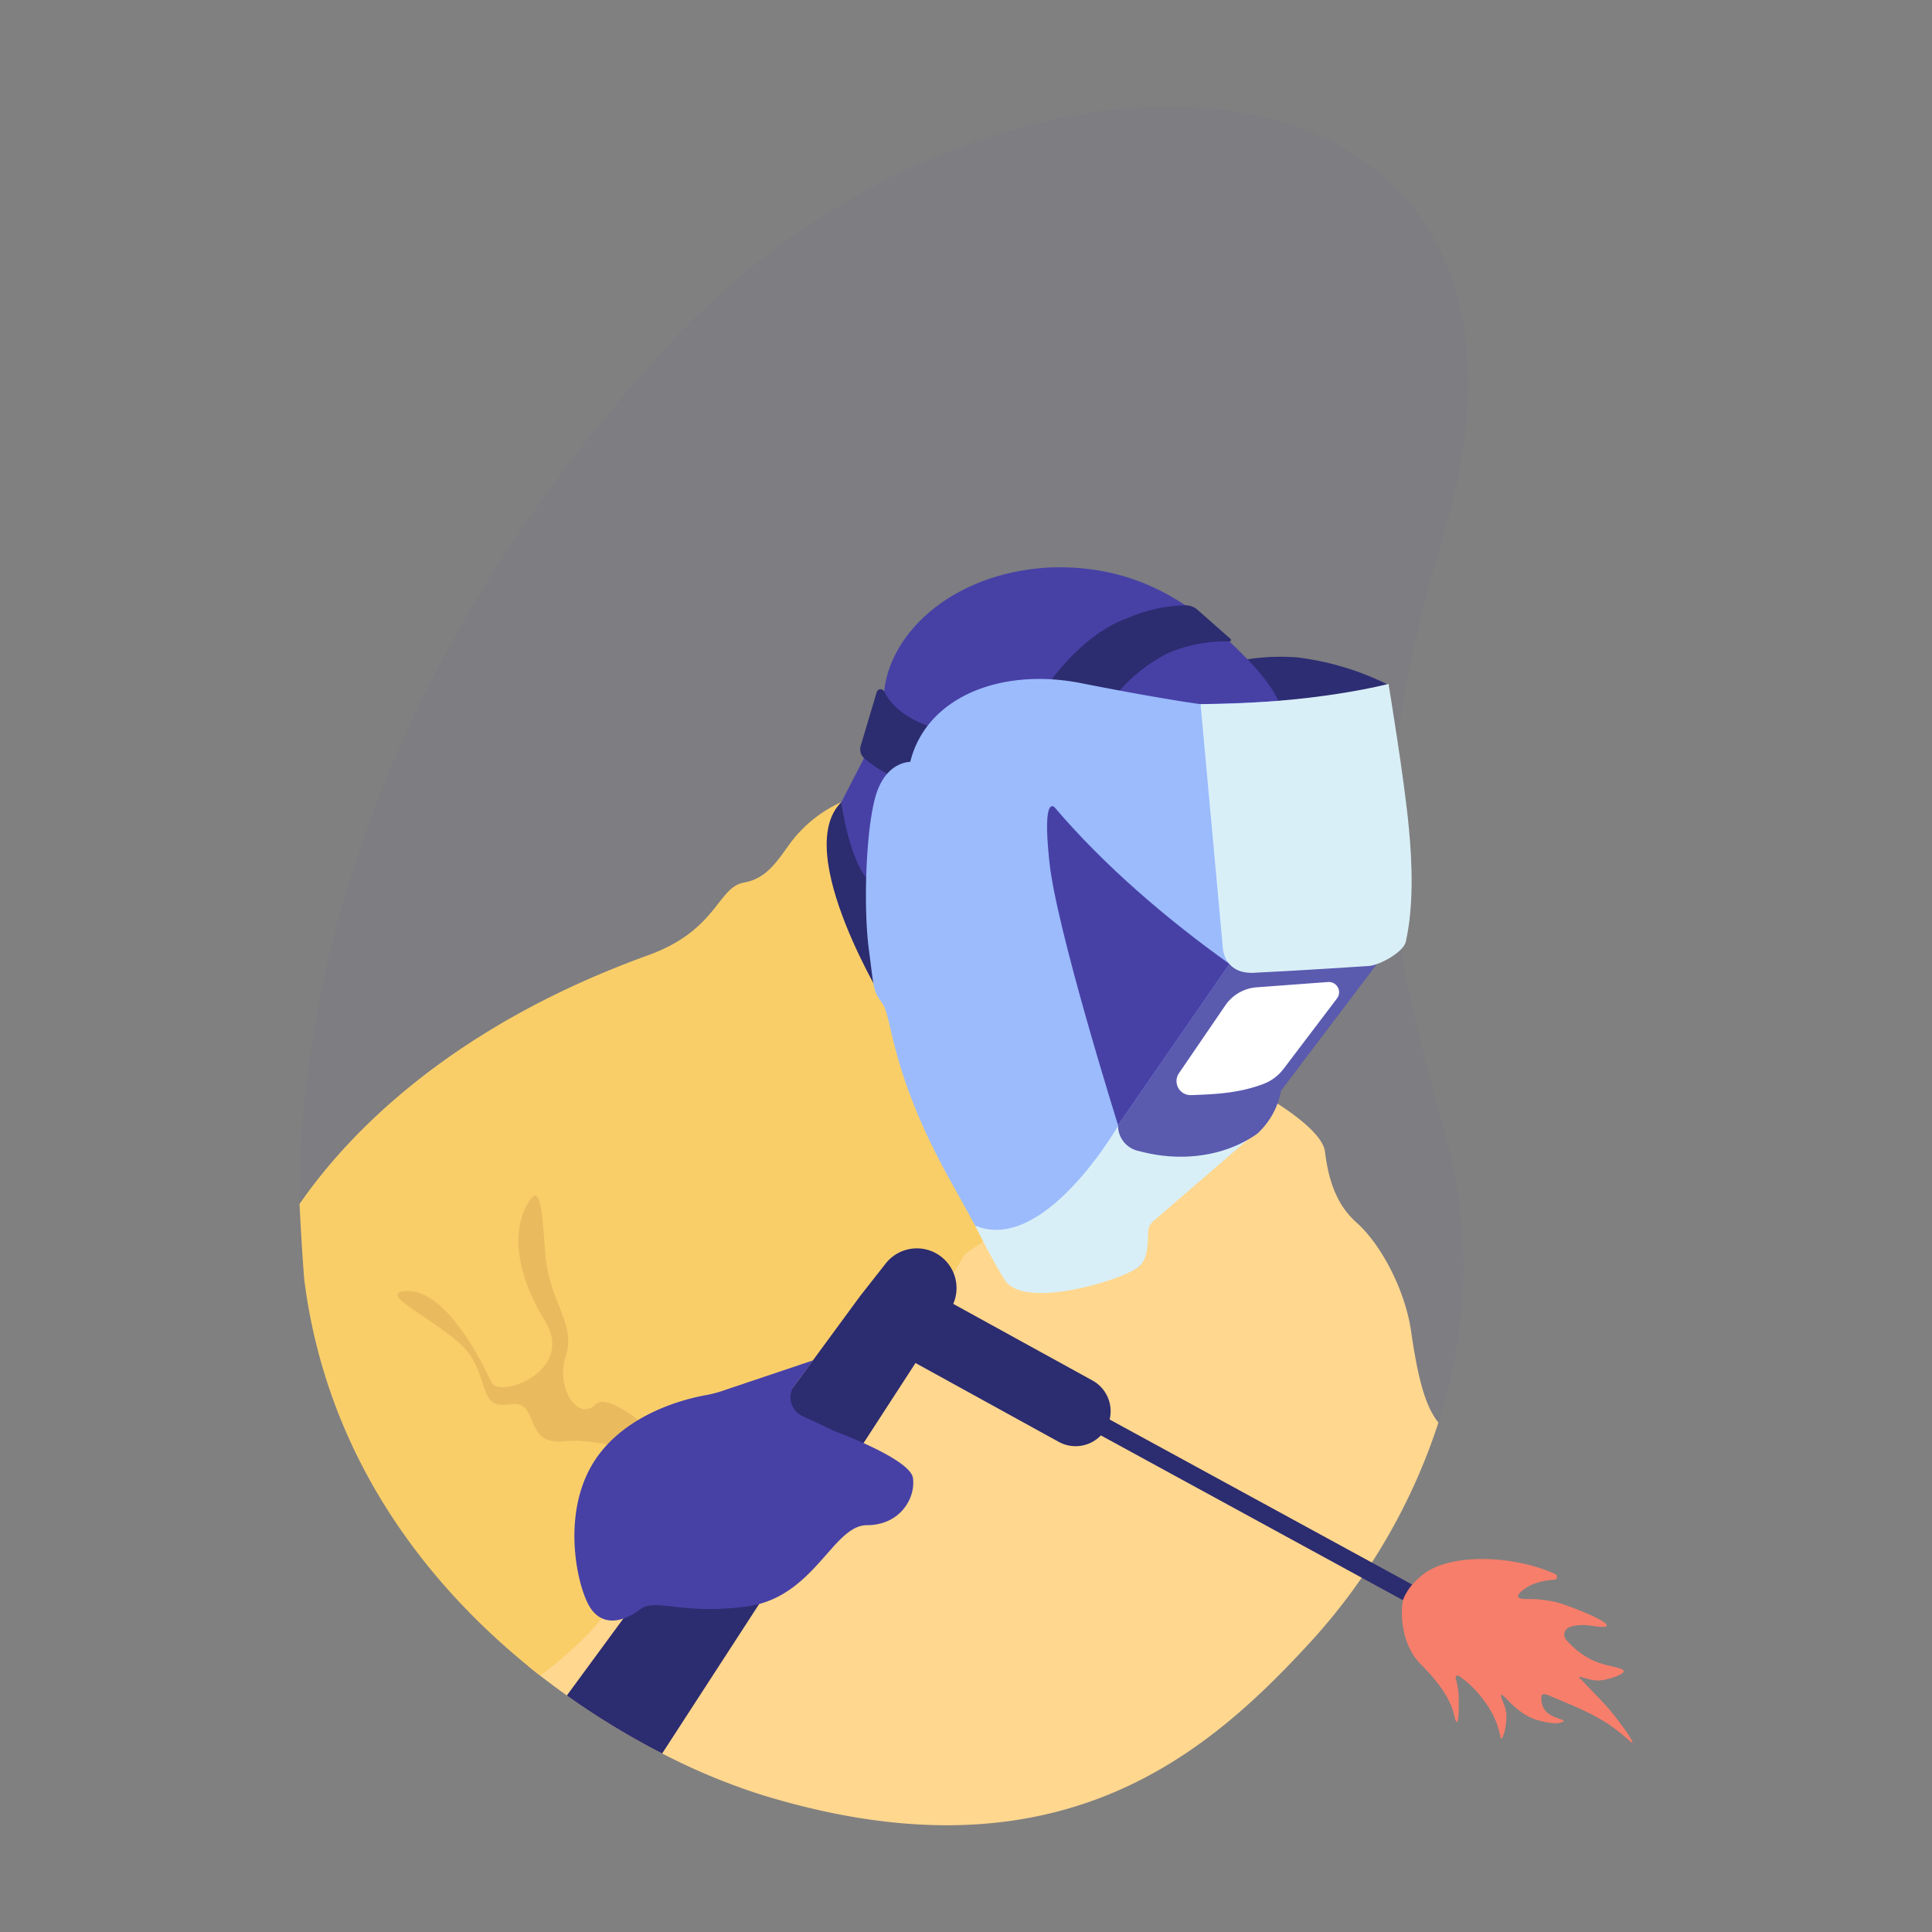 <svg xmlns="http://www.w3.org/2000/svg" width="308" height="308" viewBox="0 0 308 308"><rect x="0" y="0" width="308" height="308" fill="#808080" stroke="none"/><defs><style>.a{fill:#2c2c70;}.b,.e{fill:#4741a6;}.b{opacity:0.05;}.c{fill:#ffd78f;}.d{fill:#f9ce69;}.f{fill:#9bbbfc;}.g{fill:#d9eff7;}.h{fill:#5a5aaf;}.i{fill:#fff;}.j{fill:#f77e6b;}.k{fill:#eabb5e;}.l{fill:none;}</style></defs><path class="a" d="M-1298.46-1960.732s2.853,3.194,3.476,5.543c.343,2.217,25.033-3.111,25.033-3.111a44.742,44.742,0,0,0-14.742-4.443C-1293.34-1963.333-1298.46-1960.732-1298.46-1960.732Z" transform="translate(1491.391 2067.532)"/><path class="b" d="M-1467.255-2012.24a80.259,80.259,0,0,1-.777,47.1,95.575,95.575,0,0,1-20.317,34.9c-.2.215-.4.434-.6.653-16.142,17.424-39.949,38.217-86.864,23.832-9.266-2.841-22.612-9.051-35.413-19.04-.658-.513-1.311-1.03-1.96-1.563-16.728-13.628-32.109-33.817-35.649-61.486a95.392,95.392,0,0,1-.765-12.144c0-39.8,14.773-88.552,57.93-135.976,53.328-58.6,148.855-52.89,124.415,29.451C-1479.27-2066.036-1477.426-2047.847-1467.255-2012.24Z" transform="translate(1697.348 2191.927)"/><path class="c" d="M-1416.376-1743.059a95.578,95.578,0,0,1-20.317,34.9c-.2.215-.4.434-.6.653-16.141,17.423-39.949,38.216-86.864,23.832a100.268,100.268,0,0,1-15.972-6.632c-1.993-1.025-4.04-2.142-6.111-3.361-2.989-1.753-6.036-3.713-9.084-5.884a0,0,0,0,0,0,0q-2.127-1.507-4.242-3.159c-.658-.513-1.311-1.03-1.96-1.563l.534-1.236,39.37-52.514,13.086-5.239,11.651-4.664,2.055-.823,2.969-1.187,2.014-4.95,43.773-21.4s11.1,5.8,11.614,10.06c.773,6.4,2.906,9.385,5.073,11.325,4.027,3.618,7.74,10.936,8.65,17.25C-1419.58-1749.583-1418.344-1745.49-1416.376-1743.059Z" transform="translate(1645.691 1969.844)"/><path class="d" d="M-1537-1839.151l-6.518,4.387-15.881,26.83s-18.135,9.047-15.956,22.2-23.6-1.245-25.97,8.832c-.124.657-5.007,5.817-9.9,9.365-.658-.513-1.311-1.03-1.96-1.563-16.728-13.628-32.109-33.817-35.649-61.486-.339-4.027-.558-8.1-.765-12.143,7.637-11.052,23.968-28.24,55.59-39.664,11.044-3.99,11.031-10.841,15.261-11.581,3.432-.6,5.11-3.114,7.136-5.946a20.837,20.837,0,0,1,8.406-6.888c-.211.145-.858,2.306,10.529,29.2Z" transform="translate(1697.348 2034.673)"/><path class="e" d="M-1436.64-1925.624l-4,7.779,1.947,13.236,9.947.572-1.176-19.045Z" transform="translate(1574.781 2045.709)"/><path class="e" d="M-1360.911-1974.527s-.323-3.041-6.119-8.816-14.809-14.584-30.9-13.962c-16,.854-26.428,11.209-26.439,21.252,3.9,7.784,27.06,5.628,27.06,5.628Z" transform="translate(1565.24 2087.771)"/><path class="a" d="M-1430.764-1949.867l-2.546,8.545a1.95,1.95,0,0,0,.5,1.962,20.31,20.31,0,0,0,9.167,4.465l5.537-8.605c-.212.079-8.638-.8-11.483-6.483A.638.638,0,0,0-1430.764-1949.867Z" transform="translate(1570.531 2060.197)"/><path class="a" d="M-1331.906-1977.319a.226.226,0,0,1-.168.4,23.194,23.194,0,0,0-9.924,1.932,25.589,25.589,0,0,0-8.348,6.818L-1361-1970.03s5.242-7.875,12.437-10.508a24.612,24.612,0,0,1,9.51-2.139,3,3,0,0,1,1.921.748Z" transform="translate(1528.074 2079.174)"/><path class="a" d="M-1443.98-1906.811s1.138,9.584,4.755,13c3.532,3.182,2.651,19.93,2.651,19.93S-1452.116-1898.834-1443.98-1906.811Z" transform="translate(1578.125 2034.674)"/><path class="f" d="M-1377.849-1950.257s-6.147-.8-19.024-3.346-24.708,2.246-27.262,12.549c0,0-3.552-.106-5.291,4.746s-2.258,18.158-1.285,25.3c.895,6.933.668,6.313,2.2,8.562s1.224,11.029,10.765,28.149c9.468,16.909,8.564,17.009,13.452,17.564,4.962.76,15.648-2.679,16.792-4.035,1.351-1.431,1.006-6.224,1.006-6.224l17.11-14.691a10.193,10.193,0,0,0,3.149-4.2c1.235-3.028-.192-1.8,3.97-7.073,4.031-4.988,13.01-16.938,13.01-16.938a7.137,7.137,0,0,0,2.61-1.189s2.9-8.086,1.308-22.026c-1.661-14.147-2.725-19.614-2.725-19.614S-1358.307-1950.615-1377.849-1950.257Z" transform="translate(1569.244 2062.515)"/><path class="g" d="M-1342.365-1783.414l-23.935.606s-11.776,20.5-22.773,15.9c0,0,2.644,5.394,4.7,8.645,2.343,3.7,11.586,1.5,13.935.88s6.378-1.9,7.637-3.177c1.193-1.208,1.221-2.978,1.3-5.4a2.221,2.221,0,0,1,.771-1.612Z" transform="translate(1544.539 1962.298)"/><path class="h" d="M-1316.233-1845.527l-17.766,25.7a4.133,4.133,0,0,0,3.391,4.146c6.338,1.726,13.432,1.01,18.8-2.773a12.3,12.3,0,0,0,3.791-6.862l15.9-21.007s-19.4,2.809-21.736,1.558C-1316.384-1845.94-1316.233-1845.527-1316.233-1845.527Z" transform="translate(1512.238 1999.193)"/><path class="e" d="M-1360.139-1905.015c7.889,9.279,17.946,17.866,27.86,24.939l-17.766,25.7s-9.964-31.72-10.961-42.129C-1362.155-1907.323-1360.139-1905.015-1360.139-1905.015Z" transform="translate(1528.283 2033.742)"/><path class="i" d="M-1298.672-1836.587l11.379-.842a1.634,1.634,0,0,1,1.419,2.621l-8.526,11.24a7.268,7.268,0,0,1-3.261,2.414c-3.81,1.416-7.315,1.615-11.483,1.756a2.235,2.235,0,0,1-1.923-3.493l7.388-10.811A6.661,6.661,0,0,1-1298.672-1836.587Z" transform="translate(1499.016 1993.982)"/><path class="g" d="M-1302.171-1949.141l3.555,38.918s.2,4.379,5.4,3.88c5.074-.215,17.842-1.056,17.842-1.056,1.708-.091,5.73-2.287,5.944-3.984,1.24-5.579,1.015-12.364.462-18.053-.71-7.7-3.239-22.939-3.239-22.939S-1284.149-1949.176-1302.171-1949.141Z" transform="translate(1493.566 2061.399)"/><g transform="translate(146.832 210.653)"><rect class="a" width="2.894" height="88.794" transform="matrix(0.479, -0.878, 0.878, 0.479, 0, 2.54)"/></g><path d="M-1440.637-1906.811" transform="translate(1574.781 2034.674)"/><g transform="translate(140.035 205.155)"><path class="a" d="M-1394.958-1694.477a5.555,5.555,0,0,1-2.687-.693L-1423.5-1709.4a5.581,5.581,0,0,1-2.2-7.581,5.582,5.582,0,0,1,7.581-2.2l25.856,14.232a5.582,5.582,0,0,1,2.2,7.581A5.58,5.58,0,0,1-1394.958-1694.477Z" transform="translate(1426.392 1719.874)"/></g><path class="j" d="M-1224.284-1608.657c-.391.978-.865,6.89,2.808,10.553,5.4,5.387,5.108,8.144,5.528,8.963.471.919.493-2.1.466-3.582a12.308,12.308,0,0,0-.487-3.206.345.345,0,0,1,.525-.38,16.394,16.394,0,0,1,4.205,4.245,12.858,12.858,0,0,1,2.376,5.4c.231,1.23,1.058-1.458.976-3.443-.063-1.523-1.11-2.912-.777-3.209.253-.225,2.461,3.135,5.719,4.041,1.636.455,3.081.712,4.023.289.986-.442-2.343-.447-3.113-2.379a3.22,3.22,0,0,1-.249-1.787c.234-.579,1.318.022,1.934.278,5.863,2.432,8.287,3.536,11.983,6.809,2.076,1.838-1.973-3.664-3.472-5.322-1.561-1.727-4.1-4.292-4.394-4.633-.442-.511,1.731.519,3.1.439,1.531-.09,4.766-1.173,3.755-1.741-1.047-.588-3.3-.545-5.734-2.009a13.144,13.144,0,0,1-3.237-2.749,1.255,1.255,0,0,1,.451-1.986,5.759,5.759,0,0,1,1.03-.271c1.764-.31,3.655.326,4.587.192,2.308-.331-6.208-3.662-8.015-4.008-3.709-.71-4.458-.228-5.363-.534-1.272-.43,1.235-1.9,1.752-2.146a11.153,11.153,0,0,1,3.672-.816.473.473,0,0,0,.145-.9c-6.769-3.1-17.451-3.481-21.629.525A8.929,8.929,0,0,0-1224.284-1608.657Z" transform="translate(1448.037 1863.49)"/><path class="k" d="M-1564.724-1711.52s-13.724-5.154-20.48-4.371-3.8-6.668-8.656-5.9-3.378-3.174-6.334-7.748-14.96-9.615-10.768-10.273c4.474-.7,9.542,4.795,14.081,14.473,1.3,2.766,13.41-1.789,8.594-9.678-5.309-8.7-4.971-15.124-2.752-18.852,1.833-3.079,2.2-.119,2.752,7.813s4.984,11.379,3.295,16.517,1.927,10.568,4.764,7.748S-1564.724-1711.52-1564.724-1711.52Z" transform="translate(1675.201 1945.669)"/><path class="a" d="M-1484.4-1728.395a6.278,6.278,0,0,1-1.017,3.436l-45.911,70.764c-1.993-1.025-4.04-2.142-6.111-3.361-2.989-1.753-6.036-3.713-9.084-5.884l46.783-63.715,4.048-5.152a6.321,6.321,0,0,1,8.447-1.373,6.387,6.387,0,0,1,1.212,1.038A6.32,6.32,0,0,1-1484.4-1728.395Z" transform="translate(1636.889 1933.737)"/><rect class="l" width="308" height="308"/><path class="e" d="M-1489.639-1672.783c-.457-3.084-12.662-7.521-12.662-7.521-1.778-.867-3.413-1.642-4.93-2.325a3.28,3.28,0,0,1-1.554-4.515l3.2-4.373-14.021,4.714a18.578,18.578,0,0,1-3,.812c-5.054.906-14.239,3.875-18.471,11.615-4.628,8.463-1.882,19.746.17,22.54s5.266,1.923,7.745.021,6.57.918,17.008-.471c10.8-1.438,13.725-12.946,19.161-12.962S-1489.182-1669.7-1489.639-1672.783Z" transform="translate(1635.18 1908.396)"/></svg>